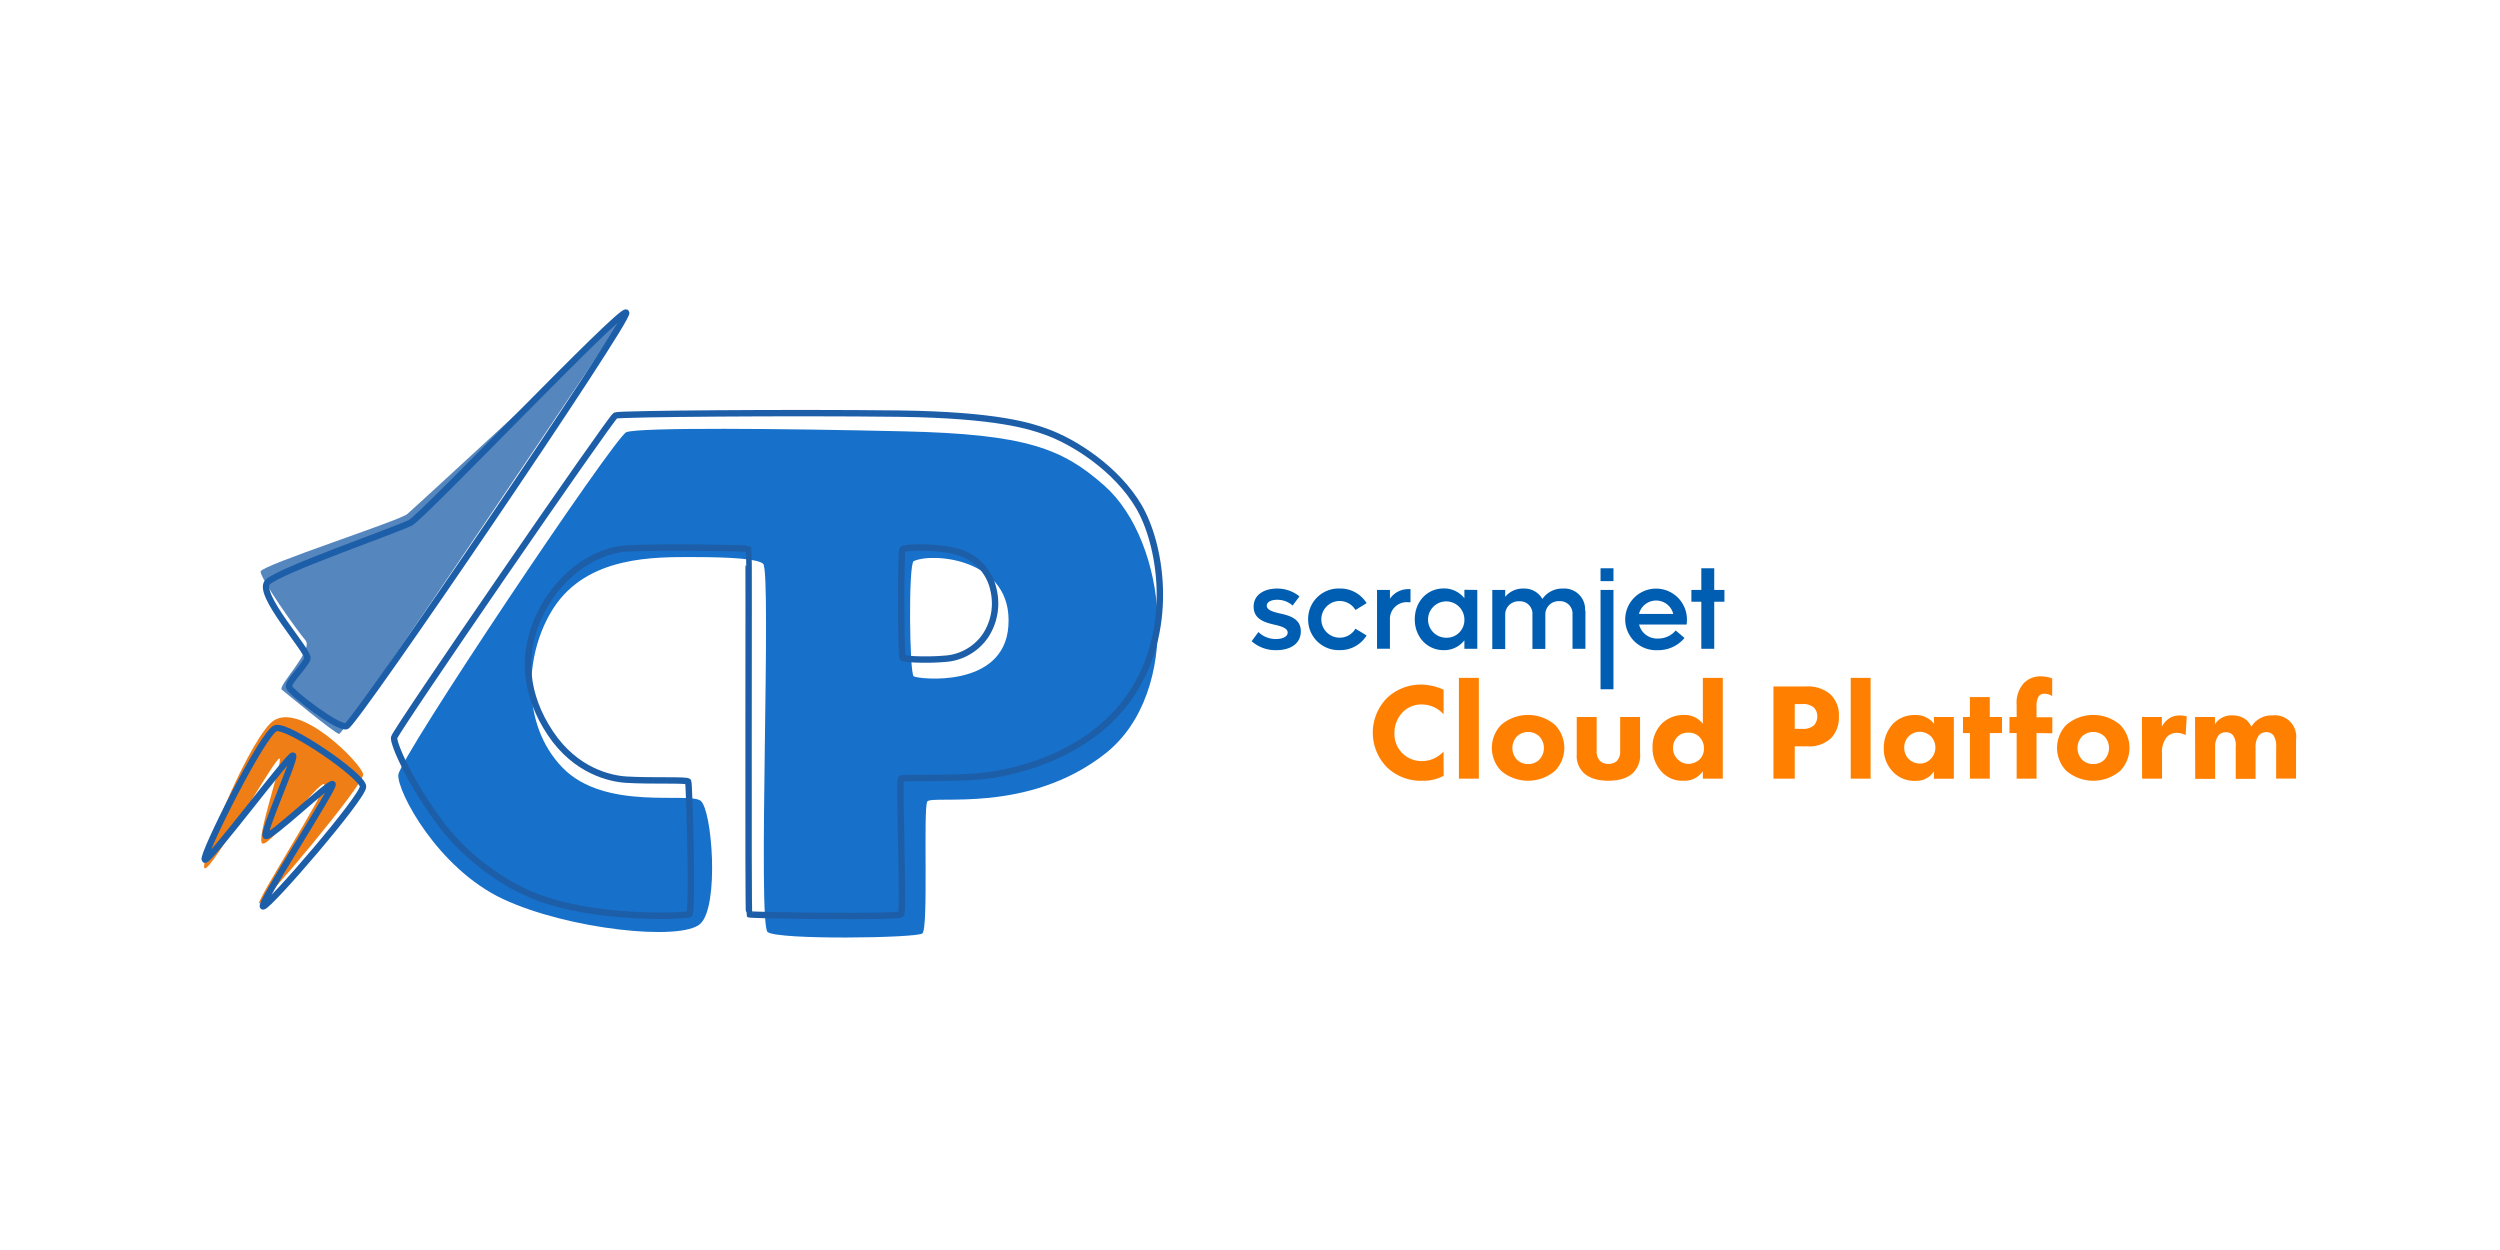 <svg id="Warstwa_1" data-name="Warstwa 1" xmlns="http://www.w3.org/2000/svg" viewBox="0 0 566.93 283.46"><defs><style>.cls-1{fill:#005eb2}.cls-2{fill:#ff8000}.cls-6{fill:none;stroke:#1d5ea9;stroke-linecap:round;stroke-linejoin:round;stroke-width:1.45px}</style></defs><path class="cls-1" d="m283.85 145.4 1.52-2.07a5.59 5.59 0 0 0 4 1.58c1.49 0 2.64-.53 2.64-1.47s-1.31-1.39-2.88-1.75c-2.15-.5-4.84-1.18-4.84-4.11 0-2.75 2.43-4.11 5.31-4.11a7.89 7.89 0 0 1 5.08 1.78l-1.55 2.07a5.24 5.24 0 0 0-3.48-1.31c-1.3 0-2.38.44-2.38 1.36s1.28 1.36 2.91 1.73c2.14.47 4.81 1.15 4.81 4.05s-2.46 4.29-5.57 4.29a8.19 8.19 0 0 1-5.55-2M296.65 140.46a6.91 6.91 0 0 1 7.14-7 7 7 0 0 1 6.12 3.32l-2.53 1.55a4.16 4.16 0 1 0 0 4.24l2.53 1.54a7 7 0 0 1-6.12 3.32 6.91 6.91 0 0 1-7.14-7M319.86 133.57v3h-.5a3.81 3.81 0 0 0-4.16 4.06v6.49h-2.93v-13.34h2.93v2a5 5 0 0 1 4.16-2.18ZM332.08 140.46a4.12 4.12 0 1 0-4.11 4.16 4 4 0 0 0 4.11-4.16m2.93-6.68v13.35h-2.93v-1.91a5.81 5.81 0 0 1-4.68 2.22c-3.77 0-6.57-3-6.57-7s2.8-7 6.57-7a5.84 5.84 0 0 1 4.68 2.22v-1.91ZM359.53 138.47v8.66h-2.93v-7.8a2.81 2.81 0 0 0-3-3 3 3 0 0 0-3.16 3.08v7.75h-2.93v-7.8a2.81 2.81 0 0 0-3-3 3 3 0 0 0-3.17 3.08v7.75h-2.93v-13.41h2.93v1.57a5.11 5.11 0 0 1 4.14-1.88 4.68 4.68 0 0 1 4.29 2.36 5.45 5.45 0 0 1 4.68-2.36 4.7 4.7 0 0 1 5 5M371.68 139.23h7.77a4 4 0 0 0-7.77 0m10.83 2.4H371.7a4.2 4.2 0 0 0 4.3 3.17 5.14 5.14 0 0 0 4-1.83l2 1.7a7.7 7.7 0 0 1-6.07 2.77 7 7 0 0 1-7.38-7 7 7 0 0 1 14 .08 8.77 8.77 0 0 1-.08 1.15M362.96 133.78h2.93v22.53h-2.93zM385.81 147.13h2.93v-10.68h2.31v-2.67h-2.31v-4.91h-2.93v4.91h-2.25v2.67h2.25v10.68zM362.96 128.86h2.93v2.93h-2.93z"/><path class="cls-2" d="M327.39 175.92a9.6 9.6 0 0 1-4.61 1.13 11.17 11.17 0 0 1-8.21-3 11.2 11.2 0 0 1 0-15.8 11.07 11.07 0 0 1 7.8-3 12.43 12.43 0 0 1 5 1.16v5.58a6.6 6.6 0 0 0-4.89-2.23 5.86 5.86 0 0 0-4.26 1.63 6.72 6.72 0 0 0-2 4.83 6.13 6.13 0 0 0 6.33 6.37 6.6 6.6 0 0 0 4.8-2.17ZM335.36 153.72v22.86h-4.52v-22.86ZM352.64 174.8a9.43 9.43 0 0 1-12.23 0 7.5 7.5 0 0 1 0-10.41 9.4 9.4 0 0 1 12.23 0 7.5 7.5 0 0 1 0 10.41ZM344 167a3.87 3.87 0 0 0 0 5.26 3.47 3.47 0 0 0 2.57 1 3.42 3.42 0 0 0 2.51-1 3.85 3.85 0 0 0 0-5.26 3.7 3.7 0 0 0-5.08 0ZM362.08 162.6v7.71a3 3 0 0 0 .78 2.26 2.67 2.67 0 0 0 1.88.66 2.8 2.8 0 0 0 1.92-.66 3.09 3.09 0 0 0 .75-2.26v-7.71h4.51v8.15a5.62 5.62 0 0 1-1.56 4.49c-1.6 1.56-4 1.81-5.62 1.81s-4-.25-5.64-1.81a5.36 5.36 0 0 1-1.54-4.21v-8.43ZM390.68 176.58h-4.52v-1.69a5 5 0 0 1-4.42 2.16 6.27 6.27 0 0 1-4.8-1.91 7.84 7.84 0 0 1-2.19-5.61 7.46 7.46 0 0 1 2.19-5.52 7.06 7.06 0 0 1 4.86-1.88 5.21 5.21 0 0 1 4.36 2v-10.41h4.52ZM380.49 167a3.57 3.57 0 0 0-1.1 2.66 3.52 3.52 0 0 0 1.1 2.57 3.45 3.45 0 0 0 2.35 1 3.87 3.87 0 0 0 2.57-1 3.41 3.41 0 0 0 1-2.51 3.63 3.63 0 0 0-1-2.57 3.32 3.32 0 0 0-2.54-1 3.27 3.27 0 0 0-2.38.85ZM409.53 155.67a7.86 7.86 0 0 1 5.48 1.72 6.43 6.43 0 0 1 2 5.08 6.72 6.72 0 0 1-1.79 4.93 7.13 7.13 0 0 1-5.33 1.85H407v7.33h-4.83v-20.91Zm-2.53 9.62h1.72a3.69 3.69 0 0 0 2.6-.78 2.91 2.91 0 0 0 .79-2.07 2.77 2.77 0 0 0-.79-2 3.75 3.75 0 0 0-2.69-.78H407ZM424.2 153.72v22.86h-4.51v-22.86ZM438.56 162.6h4.52v14h-4.52v-1.69a4.64 4.64 0 0 1-4.13 2.16 6.62 6.62 0 0 1-5.24-2.13 7.38 7.38 0 0 1-2-5.23 8 8 0 0 1 2.16-5.65 6.77 6.77 0 0 1 4.86-1.91 5.22 5.22 0 0 1 4.39 2Zm-5.73 4.4a3.5 3.5 0 0 0-1 2.54 3.61 3.61 0 0 0 .94 2.51 3.71 3.71 0 0 0 2.67 1.1 3.34 3.34 0 0 0 2.35-1 3.69 3.69 0 0 0 .06-5.2 3.76 3.76 0 0 0-2.51-1 3.51 3.51 0 0 0-2.51 1.05ZM451.23 166.24v10.34h-4.51v-10.34h-1.57v-3.64h1.57v-4.52h4.51v4.52H454v3.64ZM461.83 166.24v10.34h-4.51v-10.34h-1.63v-3.64h1.63v-2.76a6.62 6.62 0 0 1 1.57-4.86 5.15 5.15 0 0 1 3.92-1.6 7.18 7.18 0 0 1 2.57.47v4a3.5 3.5 0 0 0-1.73-.53 1.6 1.6 0 0 0-1.31.56 4.18 4.18 0 0 0-.51 2.42v2.35h3.58v3.64ZM480.81 174.8a9.43 9.43 0 0 1-12.23 0 7.5 7.5 0 0 1 0-10.41 9.4 9.4 0 0 1 12.23 0 7.5 7.5 0 0 1 0 10.41Zm-8.66-7.8a3.87 3.87 0 0 0 0 5.26 3.47 3.47 0 0 0 2.57 1 3.42 3.42 0 0 0 2.51-1 3.85 3.85 0 0 0 0-5.26 3.7 3.7 0 0 0-5.08 0ZM485.73 162.6h4.52v2.19a5 5 0 0 1 1.75-1.94 4.36 4.36 0 0 1 2.42-.6 4.71 4.71 0 0 1 1.47.22l-.25 4.24a4.2 4.2 0 0 0-2-.51 3 3 0 0 0-2.26.94 5.35 5.35 0 0 0-1.09 3.77v5.67h-4.52ZM497.77 162.6h4.52v1.63a4.41 4.41 0 0 1 3.92-2 5.26 5.26 0 0 1 2.63.63 4.21 4.21 0 0 1 1.7 1.94 5.24 5.24 0 0 1 1.78-1.78 5.3 5.3 0 0 1 3-.79 4.85 4.85 0 0 1 5.36 5.49v8.84h-4.51v-7.06a4.59 4.59 0 0 0-.6-2.73 2.06 2.06 0 0 0-1.63-.75 2.15 2.15 0 0 0-1.75.84 4.48 4.48 0 0 0-.69 2.76v7H507v-7.27a3.77 3.77 0 0 0-.72-2.73 2 2 0 0 0-1.51-.56 2.18 2.18 0 0 0-1.56.56 4.23 4.23 0 0 0-.88 2.85v7.15h-4.52Z"/><path d="M250.46 110.15c-9.52-8.43-17.68-11.7-45.61-12.34s-59.69-.93-62.8.19c-2.62 1-51.46 73.87-51.72 77.72s9 21.28 23.77 28.17 40.38 9.61 44.71 5.6 2.7-25.8.08-27.89-21.71 2.42-31.33-7.52-8.51-26.08-2.11-36.08c7.72-12.07 23.26-11.67 31.92-11.67s14.56.44 15.7 1.53c1.92 1.81-1.28 81.67 1 83.5s33.65 1.38 35.09.32.16-28.31 1.12-29.91 22.76 3 40.38-10.89 14.1-48.07-.2-60.73ZM228.67 142c-1 14.26-20.51 12-21.47 11.37s-1.23-25.53 0-26.12c4.33-2.04 22.59-.58 21.47 14.75Z" style="fill:#1770c9"/><path d="M82.36 175.65c.13 2.27-23 29.89-23.61 29.22s15.88-26.43 14.77-27.07-12.31 14.14-14 13.49 4.76-18.84 3.86-19.28-15.31 25.33-16.93 24.91 8.85-26.62 14.78-32.82 21 9.29 21.15 11.55" style="fill:#ef7e16"/><path d="M142 70.89s-64 95.78-65.1 95.56-12-9.25-13-10.06 7.27-9 5.38-11.18S58.87 131 59.11 129.58s31.45-11.49 33.24-13S142 70.89 142 70.89" style="fill:#5586be"/><path class="cls-6" d="M142 70.89c-1.1-1.15-46 46.11-48.92 47.65S63.37 129.36 60.71 132s9.41 15.68 9 17.29-4.5 5.31-4.17 6.5 11 9.42 13 8.89S143.14 72 142 70.89ZM62.53 165.13c-2.82.82-16.9 29.07-16.08 29.81s19.29-24.12 20-23.61-6.93 17.32-6.19 18.21 14.63-12.42 15.17-11.72-17.08 27.73-15.76 27.74 22.75-24.8 22.66-27.21-16.97-14.04-19.8-13.22ZM139.57 94.22c-1 .43-50 71.66-50.2 73.05s3.63 10.33 10.89 19.95c3.36 4.44 11.95 13.3 24 17.07 14 4.39 31.57 3.34 32.05 3.05.82-.51 0-29.61-.24-30.09s-8.11-.09-14-.44c-3.6-.22-11.49-1.88-17.27-10.55s-6.53-17.83-2.64-26.37 11.94-15.11 20.17-15.53 27.26-.06 27.4.1-.13 82.62.15 82.88 33.75.71 34.44 0-.53-30.36 0-30.75 12 .16 19.2-.69 24.84-4.93 33.81-19.68 5.83-33 .91-41.36-14.39-14.6-21.15-17c-3.27-1.15-10.76-3.78-33.29-4.06-24.56-.29-63.32.02-64.23.42Z"/><path class="cls-6" d="M204.68 124.57c-.47.41-.37 24.11 0 24.56s6.12.58 9.3.28a12.11 12.11 0 0 0 9.48-5.23 13.29 13.29 0 0 0 1.85-10.35 11.32 11.32 0 0 0-7.63-8.53c-4.47-1.47-12.34-1.3-13-.73Z"/></svg>